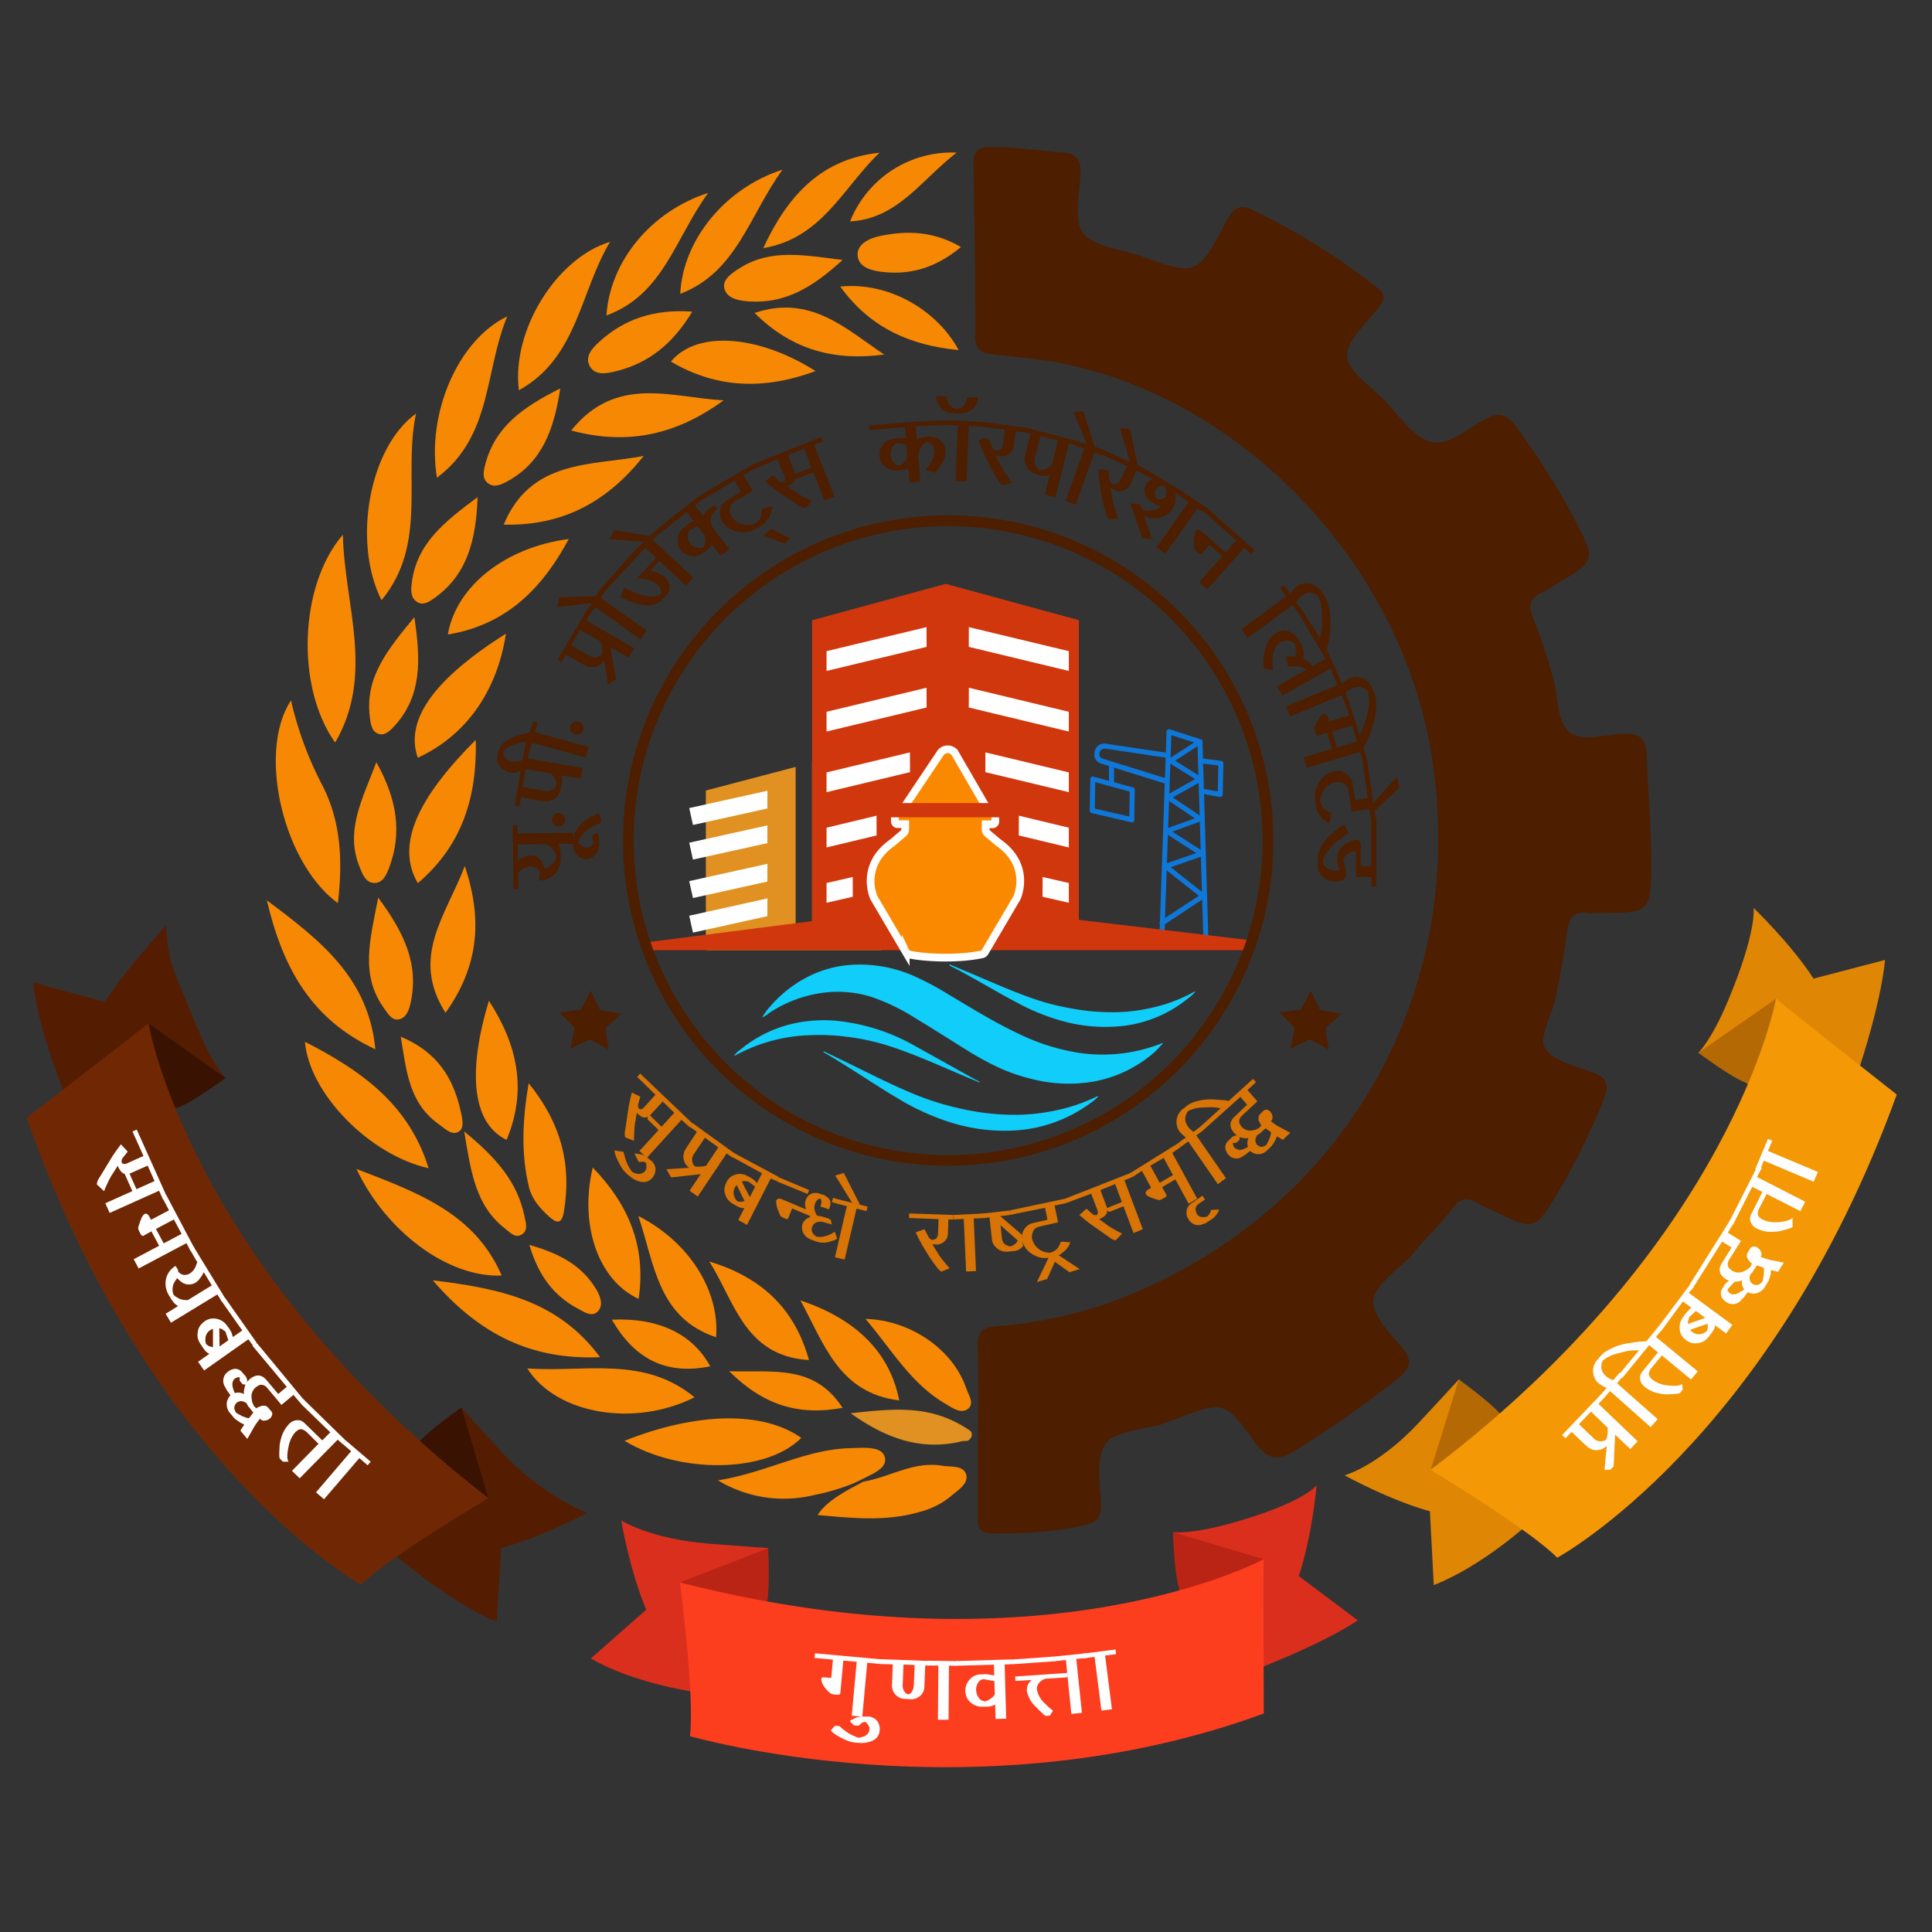 <svg xmlns="http://www.w3.org/2000/svg" viewBox="0 0 500 500"><rect x="0" y="0" width="500" height="500" fill="#333333" stroke="none"/><defs><style>.cls-1{fill:#0f77d8;}.cls-2{fill:#e09122;}.cls-3{fill:#d1370d;}.cls-4{fill:none;}.cls-5{fill:#fa8900;stroke:#fff;stroke-miterlimit:10;stroke-width:2px;}.cls-6{fill:#10cdf9;}.cls-7{fill:#fff;}.cls-8{fill:#4d1e00;}.cls-9{fill:#f78803;}.cls-10{fill:#d87305;}.cls-11{fill:#541d02;}.cls-12{fill:#3a1202;}.cls-13{fill:#702804;}.cls-14{fill:#db2f1d;}.cls-15{fill:#ba2415;}.cls-16{fill:#fc3e1f;}.cls-17{fill:#e08605;}.cls-18{fill:#b56904;}.cls-19{fill:#f49806;}</style></defs><title>up_projects_co</title><g id="Layer_1" data-name="Layer 1"><path class="cls-1" d="M312.08,243.83a.65.65,0,0,1-.65-.63l-1.52-50.77-6.76-2.18-1.78,51.22a.65.65,0,0,1-.65.63h0a.66.66,0,0,1-.63-.67l1.81-52.08a.63.63,0,0,1,.28-.51.64.64,0,0,1,.57-.09l8,2.59a.64.64,0,0,1,.45.59l1.53,51.23a.65.65,0,0,1-.63.67Z"/><path class="cls-1" d="M315.79,206.25h-.11l-4.8-.87a.65.65,0,0,1,.23-1.28l4.05.73.14-6.72-4.67-.58a.64.64,0,0,1-.57-.72.66.66,0,0,1,.73-.57l5.25.66a.64.64,0,0,1,.57.65l-.17,8.07a.64.64,0,0,1-.65.64Z"/><path class="cls-1" d="M302,202.89a.63.63,0,0,1-.19,0L285,197.62a2.42,2.42,0,0,1-1.73-2.85,2.56,2.56,0,0,1,1-1.85,2.85,2.85,0,0,1,2.14-.42L302,194.81a.64.64,0,0,1,.54.74.65.65,0,0,1-.74.54l-15.59-2.32a1.74,1.74,0,0,0-1.16.21,1.42,1.42,0,0,0-.51,1c-.05.23-.17,1,.9,1.38l16.77,5.22a.64.64,0,0,1,.43.81A.65.65,0,0,1,302,202.89Z"/><path class="cls-1" d="M300.76,239.49a.64.64,0,0,1-.54-.29.65.65,0,0,1,.18-.9l9.84-6.47-9-7.11a.67.67,0,0,1-.23-.62.65.65,0,0,1,.42-.51l8.17-2.81-8-5.14a.65.65,0,0,1,.13-1.15l7.47-2.71-7.29-4.93a.65.65,0,0,1-.28-.56.64.64,0,0,1,.33-.54l7.34-4.12-6.72-4.2a.64.64,0,0,1-.3-.55.66.66,0,0,1,.29-.55l7.59-4.92a.65.65,0,0,1,.71,1.09l-6.73,4.37,6.78,4.25a.64.64,0,0,1,.31.56.66.66,0,0,1-.34.55l-7.38,4.14,7.48,5a.66.66,0,0,1,.28.62.63.63,0,0,1-.42.53l-7.44,2.7,8,5.15a.64.64,0,0,1,.3.62.65.65,0,0,1-.44.54L303,224.43l8.76,6.94a.64.64,0,0,1,.25.54.66.66,0,0,1-.29.51l-10.59,7A.68.68,0,0,1,300.76,239.49Z"/><path class="cls-1" d="M287.66,203.13a.65.65,0,0,1-.65-.65V198a.65.65,0,0,1,1.3,0v4.49A.65.65,0,0,1,287.66,203.13Z"/><path class="cls-1" d="M292.89,212.79l-.15,0-10.21-2.36a.66.66,0,0,1-.51-.65l.15-8.19a.62.62,0,0,1,.25-.5A.68.68,0,0,1,283,201l10.21,2.78a.63.63,0,0,1,.47.63l-.13,7.78a.65.65,0,0,1-.65.64Zm-9.56-3.53,8.92,2.06.12-6.46-8.92-2.43Z"/><path class="cls-2" d="M228.69,202.78a.55.55,0,0,0-.4-.53l-18.12-4.93h0v45.16a.57.57,0,0,1-.57.55h-3.12a.56.56,0,0,1-.57-.55v-44l-.72.19-22.52,5.92v40.77a.57.57,0,0,0,.57.55h44.89"/><polygon class="cls-3" points="279.19 160.53 279.19 238.97 243.09 236.94 210.17 238.97 210.17 160.53 244.68 151.12 279.19 160.53"/><polygon class="cls-3" points="279.19 160.53 279.19 237.6 244.68 228.2 244.68 151.12 279.19 160.53"/><line class="cls-4" x1="210.16" y1="197.32" x2="205.9" y2="198.48"/><polygon class="cls-3" points="244.68 245.91 244.68 233.95 167.56 243.85 168.56 245.91 244.68 245.91"/><polygon class="cls-3" points="322.46 245.91 324.01 243.38 244.68 233.95 244.68 245.91 322.46 245.91"/><path class="cls-5" d="M258.41,218.07l-.1-.08-2.69-2.25a1.35,1.35,0,0,1-.53-1v-1.41h1.68a.73.73,0,0,0,.81-.62v-2.15a.73.73,0,0,0-.81-.62h-.93l-8.74-15.1a2.32,2.32,0,0,0-3.63-.08L233.33,209.9h-.93a.73.73,0,0,0-.81.62v2.15a.73.73,0,0,0,.81.62h1.87v1.41a1.35,1.35,0,0,1-.53,1L231.05,218l-.11.08c-8.11,5.72-5.17,13.33-4.8,14.19a1,1,0,0,0,.07.15l8.19,13.91a1.22,1.22,0,0,0,.7.63c2.39.68,11.76,1.57,19.14,0a1.18,1.18,0,0,0,.72-.64l8.19-13.91a1,1,0,0,0,.07-.15C263.59,231.4,266.53,223.79,258.41,218.07Z"/><path class="cls-6" d="M197.24,263.33a16.24,16.24,0,0,1,2.21-3,31.69,31.69,0,0,1,9-7.21,28.79,28.79,0,0,1,11.42-3.39,34.71,34.71,0,0,1,16,2.58,72.7,72.7,0,0,1,9.51,5c6,3.56,11.94,7.28,18.29,10.24a54.42,54.42,0,0,0,16.1,5,41.71,41.71,0,0,0,20.6-2.42c.19-.08.36-.25.6-.11-.74.76-1.41,1.59-2.2,2.28a32.53,32.53,0,0,1-16,7.65,38.24,38.24,0,0,1-15-.53,47.31,47.31,0,0,1-9.86-3.39,79.83,79.83,0,0,1-7.89-4.37c-4.38-2.73-8.73-5.52-13.15-8.17A52.5,52.5,0,0,0,225.52,258a29.33,29.33,0,0,0-11.44-1.2,33,33,0,0,0-14.92,5.3A9.29,9.29,0,0,1,197.24,263.33Z"/><path class="cls-6" d="M253.45,280.11c-1.15-.48-2.31-.94-3.46-1.43-6.46-2.73-12.84-5.66-19.51-7.86a60.22,60.22,0,0,0-11.29-2.5,55.93,55.93,0,0,0-9.85-.4A42.88,42.88,0,0,0,192.55,272c-.79.38-1.57.79-2.35,1.18a1.92,1.92,0,0,1-.2,0,7,7,0,0,1,1.63-1.55,32.79,32.79,0,0,1,18.07-7.42,35,35,0,0,1,6.31-.07,51.21,51.21,0,0,1,21,6.67c5.07,2.81,10.14,5.65,15.21,8.47.42.24.87.44,1.31.66Z"/><path class="cls-6" d="M245.8,249.59l5.28,2.23c5.32,2.26,10.6,4.62,16.06,6.54a63.61,63.61,0,0,0,10,2.6,57.72,57.72,0,0,0,11.72,1,46.28,46.28,0,0,0,10.39-1.43,40,40,0,0,0,9.44-3.66.94.94,0,0,1,.65-.2,11.56,11.56,0,0,1-2,1.81,32.44,32.44,0,0,1-16.47,7,41.23,41.23,0,0,1-15.48-1.12,55.5,55.5,0,0,1-11.92-4.74c-4.72-2.47-9.28-5.22-14-7.78-1.26-.69-2.54-1.35-3.81-2Z"/><path class="cls-6" d="M213.19,272.07l5.82,2.82c5.85,2.85,11.65,5.82,17.67,8.31a71.59,71.59,0,0,0,11.1,3.52,64.8,64.8,0,0,0,13.13,1.77,51.17,51.17,0,0,0,11.77-1,45,45,0,0,0,10.84-3.56,1.09,1.09,0,0,1,.75-.19,12.38,12.38,0,0,1-2.33,1.93A36.49,36.49,0,0,1,263,292.54a46.48,46.48,0,0,1-17.36-2.18,62.13,62.13,0,0,1-13.12-6c-5.17-3.05-10.14-6.42-15.25-9.57-1.38-.86-2.78-1.68-4.17-2.51Z"/><polygon class="cls-7" points="213.91 173.64 213.91 168.52 239.78 162.3 239.8 167.41 213.91 173.64"/><polygon class="cls-7" points="213.91 189.32 213.91 184.21 239.78 177.99 239.8 183.1 213.91 189.32"/><polygon class="cls-7" points="213.91 205.01 213.91 199.9 235.48 194.72 235.51 199.83 213.91 205.01"/><polygon class="cls-7" points="213.91 219.32 213.91 214.21 226.84 211.1 226.86 216.21 213.91 219.32"/><polygon class="cls-7" points="213.91 233.63 213.91 228.52 220.68 226.97 220.71 232.08 213.91 233.63"/><polygon class="cls-7" points="276.61 173.64 276.61 168.52 250.74 162.3 250.72 167.41 276.61 173.64"/><polygon class="cls-7" points="276.61 189.32 276.61 184.21 250.74 177.99 250.72 183.1 276.61 189.32"/><polygon class="cls-7" points="276.61 205.01 276.61 199.9 255.03 194.72 255.01 199.83 276.61 205.01"/><polygon class="cls-7" points="276.61 219.32 276.61 214.21 263.68 211.1 263.66 216.21 276.61 219.32"/><polygon class="cls-7" points="276.61 233.63 276.61 228.52 269.83 226.97 269.81 232.08 276.61 233.63"/><polygon class="cls-7" points="179.34 213.5 178.37 209.13 198.6 204.65 198.59 209.24 179.34 213.5"/><polygon class="cls-7" points="179.34 222.46 178.37 218.09 198.6 213.61 198.59 218.2 179.34 222.46"/><polygon class="cls-7" points="179.34 232.41 178.37 228.03 198.6 223.56 198.59 228.15 179.34 232.41"/><polygon class="cls-7" points="179.34 241.36 178.37 236.99 198.6 232.51 198.59 237.1 179.34 241.36"/><rect class="cls-3" x="228.52" y="207.83" width="31.89" height="3.69"/><path class="cls-8" d="M245.39,301.69a84.16,84.16,0,1,1,84.16-84.15A84.25,84.25,0,0,1,245.39,301.69Zm0-165.54a81.39,81.39,0,1,0,81.38,81.39A81.48,81.48,0,0,0,245.39,136.15Z"/><path class="cls-8" d="M155,216.82c-.08-.41-.15-.74-.22-1l-.13-.28,0-.13-1.3.77-.07,1.18.14.25.1.22,0,.09.05.13,0,.09,0,.13-.24.38-.29.28a2,2,0,0,1-1.39.4,3.22,3.22,0,0,1-1.45-.61l-.34-.41-.15-.5a5.9,5.9,0,0,1,.5-1.18,10.28,10.28,0,0,1,4.18-3.23,2.44,2.44,0,0,1,1.08-.33l.08-1.21-.64-1.4-.85.4-.81.38a10.47,10.47,0,0,0-1.77,1.1q-3,2.34-3.16,4.93l0,.86,0-2.6-14.39.16,0-2.18h-1.24l.18,16.54,1.24,0,0-4.27,1-.77a4.14,4.14,0,0,1,2.11-.78,2.61,2.61,0,0,1,2,.74l.37.57.19.63v0l-.09.28-.12.24,0,1.21a5.53,5.53,0,0,0,4.1-1.83,6,6,0,0,0,1.41-4v-1.22l-.13-1.3a6.8,6.8,0,0,0-.47-1.17l3.86,0v.1a3.84,3.84,0,0,0,.81,2.6,3.31,3.31,0,0,0,2.32,1.24,3.17,3.17,0,0,0,2.38-.93A3.53,3.53,0,0,0,155,219l.08-1.23Zm-13.15,7.64-.18.1-.24.09-.24.12-.3.1-.29-1-.31-.75a3.43,3.43,0,0,0-3.11-1.72l-.93.16-1.18.49-.45.25-.6.37-.05-4.12,7.54-.08.95.66.4.39a2.72,2.72,0,0,1,.4.51l.46.81a2.55,2.55,0,0,1,.25.91A3.91,3.91,0,0,1,141.86,224.46Z"/><path class="cls-8" d="M135.79,193.57l-2.6,14.89,1.23.21.4-2.33,5.52,1a5,5,0,0,0,1.67,0,10.21,10.21,0,0,0,1.49-.63,4.3,4.3,0,0,0,1.68-2.78l.24-1.19.05-1a4.6,4.6,0,0,0-.3-1.09l5.11.89.48-2.78-14.17-2.47.26-1.51.85-2.53h0L151.57,196l.74-2.68-13.87-3.83.68-2.45-1.2-.33-.74,2.78-2.13.54-1.54.49a8.57,8.57,0,0,0-1.83.81,4.92,4.92,0,0,0-2.6,2.81l-.28,1.14a3.39,3.39,0,0,0,1.59,3.93,3.57,3.57,0,0,0,1.35.66l.69.12.7,0,.66-.14,1.29-.5.22-1.65,0-1-.45.16-.84.18a9.19,9.19,0,0,1-1,.09,2.64,2.64,0,0,1-.71-.1,5.19,5.19,0,0,0-.52-.17,5.6,5.6,0,0,1-.53-.34,3.56,3.56,0,0,1-.56-.5l-.3-.49-.14-.51c.21-1.27,1.15-1.63,2-2,2.28-1.05,3.69-1,4.1-.88,0,0,.09,0,.1.06l-.15-.2Zm6.76,6.56.54.58.35.47a5.92,5.92,0,0,1,.48,1,2.76,2.76,0,0,1,.12.48,1.56,1.56,0,0,0,0,.27.48.48,0,0,1,0,.21l-.31.56-.48.44a2.55,2.55,0,0,1-2.28.53l-5.72-1,.8-4.63Z"/><polygon class="cls-8" points="197.54 138.59 203.13 140.73 204.46 139.28 199.54 136.84 197.54 138.59"/><path class="cls-8" d="M180.66,128.52l-11,8.8-1.46,1.38L159,137.23l-1.22,2.33,8.84.63-2.06,1.95-9,10.08-1.34,2.08-9.49.28h0l-.47,2.51,8.83-1-1.72,2.69-7.13,12,1.07.62,1.19-2,4.42,2.57c.37.17.64.3.82.4a3.74,3.74,0,0,0,2.67.12,3.65,3.65,0,0,0,2-1.69l.93,6.42,2.11-1.53-1.56-8.27,4.76,2.77,1.42-2.44-12.44-7.23.72-1,1.73-2.41,11.68,8.4,1.64-2.29-11.93-8.44,1-1.68,10.49-11.33,2.83,2.61-4.9,5.33a2.05,2.05,0,0,1,.69,0l1.38.2a5.8,5.8,0,0,1,3.24,1.44,3.19,3.19,0,0,1,.9,1.53v.54l-.16.43a5.1,5.1,0,0,1-3.62.4,13.62,13.62,0,0,1-3.58-1.13l-1.62-.75a1,1,0,0,1-.33-.22l-.18-.17-1,2.51.57.36,1.54.65a17,17,0,0,0,2.44.81q4.11,1.08,6.21-1.1l.85-.87a4,4,0,0,0,.85-1.27,3,3,0,0,0-.67-3.34,3.24,3.24,0,0,0-.4-.42l-.68-.46-1-.5-1.35-.51a1.18,1.18,0,0,0-.71-.12l2.36-2.56,6.87,6.36,1.91-2.06-10.55-9.78,1.6-1.37,7.24-5.74,1.84,2.33c-.41.18-1.09.52-1.14.56L177,136.51a3.46,3.46,0,0,0-.61.6,4.84,4.84,0,0,0-1,2.6,3.74,3.74,0,0,0,.83,2.67,4.16,4.16,0,0,0,3,1.53,3.42,3.42,0,0,0,2.48-.62c.27-.18.44-.31.52-.37l1-.73.6-.55a6.27,6.27,0,0,0,.45-.71l2.29,2.9,2.19-1.73-4-5.08a3.8,3.8,0,0,1-.75-2.15,2.88,2.88,0,0,1,.51-2.06l.5-.63h0l.75-.6-.79-.76a1.66,1.66,0,0,0-.48.19l-.43.23-.93.77-.32.29-.25.31-.22.41-.2.43,0,.1-.06.08-2.22-2.8,1.51-1.26h0l8.75-5.2,1.7,2.86-3.6,2.18a4,4,0,0,0-1.38,5.44,5.8,5.8,0,0,0,4,2.7,7.25,7.25,0,0,0,2.6.11,7,7,0,0,0,2.41-.93l1-.6a5,5,0,0,0,1.24-.94,16.53,16.53,0,0,0,1.26-1.91,5.19,5.19,0,0,0,.46-2.25l-2.53.66-.18,1.3a2.69,2.69,0,0,1-.36,1.11,3.2,3.2,0,0,1-.58.75l-.69.62a5,5,0,0,1-2.88.31,4.73,4.73,0,0,1-3.36-2.27,3,3,0,0,1-.33-1.86,2.6,2.6,0,0,1,1.27-1.9l4.63-2.76-2.4-4,2.68-1.6,6.14-2.53,1.53,3.86.2.41.18.61,0,.51-.12.27-.21.21-.77,0a3,3,0,0,1-.67-.45L200,122.94l-2,1.71.87.7.85.67,1.31,1,5.41,3.62a4.26,4.26,0,0,0,1.92.9l1.9-1.87-.83-.35-2-1-1.15-.69-2.65-1.86.61-.23.27-.14a.84.84,0,0,1,.32-.19,2.35,2.35,0,0,0,1-1.17h0l4.63-1.83,2.9,7.31,2.62-1-5.3-13.38,2.31-.91-.46-1.16-18,7.26Zm-25.2,37.54.22.83.11.59.08,1.06a2,2,0,0,1-.12.81l-.45.36-.56.24a2.49,2.49,0,0,1-2.32-.3L147.81,167l2.33-4Zm26.87-27.6a1.87,1.87,0,0,1,.25,1.39l-.06.55-.19.69a1,1,0,0,1-.34.55l-.76.21-.81-.09a2.91,2.91,0,0,1-1.93-1.22,3.42,3.42,0,0,1-.53-2.13l.17-.71.36-.63c.1,0,.16,0,.17-.07l.21-.08.2,0,1.36-.82h0ZM210,121l-4.2,1.67a1,1,0,0,0,0-.21l-1.87-4.7,4.17-1.66Z"/><path class="cls-8" d="M245.05,106.65a3.1,3.1,0,0,0,1,.29l.76,0,1.21.08a5.73,5.73,0,0,0,2-.25,4.16,4.16,0,0,0,3.07-3.84l-1.57-.07-1.21,0a3.3,3.3,0,0,1-1.13,2.32,3.06,3.06,0,0,1-1.64.65,3.6,3.6,0,0,1-.89-.31l-.77-.54a2.2,2.2,0,0,1-.65-1,3.56,3.56,0,0,1-.22-1.38l-1.6-.06-1.18,0a7.77,7.77,0,0,0,.49,1.84A4.62,4.62,0,0,0,245.05,106.65Z"/><path class="cls-8" d="M324.74,142.46l-12.38-11L306,127.2l0,0-9.74-5.87h0l-.17-.1,0,0-1.67-.77-2-9.57h0l-2.55,0,2.59,8.73-7.9-3.59-1.25-.41-2.95-9.21h0l-2.54.25,3.48,8.3-3.1-1-12.8-3.28-11.73-1.55h-.13l-8.14-.35h0l-.45,0v0l-7.51.31-12.54,1,.1,1.23,9.21-.76.25,3c-.3-.06-.66-.11-.77-.12a4.07,4.07,0,0,0-.56-.11l-1.68.17a2.69,2.69,0,0,0-.6.11,4.06,4.06,0,0,0-2.46,1.56,4,4,0,0,0-.77,2.78,4.7,4.7,0,0,0,.41,1.64,4.34,4.34,0,0,0,4.28,2.14l1.21-.07.81-.13a4.93,4.93,0,0,0,.77-.34l.3,3.68,2.78-.23-.54-6.46a4.56,4.56,0,0,1,.12-1.16,6,6,0,0,1,.62-1.27,2.92,2.92,0,0,1,1.59-1.38l.62.19a3.22,3.22,0,0,1,.82.7,4.83,4.83,0,0,1,.42,1.45,5.56,5.56,0,0,1-1.09,3.25,6.27,6.27,0,0,1-1.12,1.49l-.18.11,2.59.79.82-1.08.6-.87a5.77,5.77,0,0,0,1.26-3.81,3.78,3.78,0,0,0-.46-1.51,3.93,3.93,0,0,0-2.34-1.87,3.71,3.71,0,0,0-1.66-.2l-1.2.13-.6.11-.59.23-.58.33-.3-3.5,7.92-.32,3,.13-.61,14.37,2.81.12.61-14.37,2.94.12,6.42.83-.51,3.78c-.13.94-.53,1.47-1.2,1.61l-.57.1a1.68,1.68,0,0,1-1-.87l-.94-2.27-1.2-.16-1.36.73.46,1.16.48,1.17.67,1.56.74,1.5a43.89,43.89,0,0,0,2.38,4.27,6.88,6.88,0,0,0,1.46,1.85l2.45-.7-.57-.75L260,122.26l-.7-1.17-1.63-3.21,1,.16a3.19,3.19,0,0,0,2.39-.52,2.77,2.77,0,0,0,1.26-2l.53-3.93,2.41.33,1.42.31-1.36,5.43a4.81,4.81,0,0,0-.11,1.67,9.08,9.08,0,0,0,.52,1.53,4.25,4.25,0,0,0,2.65,1.88l1.17.33,1,.12a4.32,4.32,0,0,0,1.11-.22l-1.26,5,2.74.68,3.5-13.95,1.16.41,2.79,1-4.83,13.55,2.65.94,4.84-13.55,2.76,1h0l5.67,2.58L290,124.1c-.39.87-.93,1.27-1.61,1.2l-.57-.06a1.74,1.74,0,0,1-.72-1.13l-.25-2.44-2.61-.19.1,1.24.13,1.26.2,1.69.27,1.65A42.54,42.54,0,0,0,286,132.1a6.73,6.73,0,0,0,.87,2.19l2.55,0-.34-.88-.71-2.23-.34-1.31-.64-3.55.9.43a3.24,3.24,0,0,0,2.44.2,2.81,2.81,0,0,0,1.78-1.57l1.64-3.61,1.44.65,2.75,1.67a2.66,2.66,0,0,0-2.08,2.39,3.29,3.29,0,0,0,1.76,3.37l1,.65.67.29.85.11a.25.25,0,0,0-.14.13l-.08.13-.12.07-.08.09-.84.46-1,.28-1.13.07a2.34,2.34,0,0,1-1.06-.17,1,1,0,0,1-.32-.12l-.3-.15-.43-1.17-2.5-.25,3.12,9,2.49.25L296,133.39a5.32,5.32,0,0,0,4.82.36,5.84,5.84,0,0,0,2.81-2.35l.39-.9.24-.95,0-1a3.67,3.67,0,0,0-.13-1l1.1.66,0,0,2.42,1.73-8.37,11.7,2.29,1.64,8.37-11.7,2,1.18h0l8,7.11L317.2,143l-6.26-5.5-.29-.22-.27-.11a1,1,0,0,0-.94.34,3.14,3.14,0,0,0-.27.85A8.65,8.65,0,0,0,309,140l.06,1.63a1.53,1.53,0,0,0,.26.71l.88.83.29.17h.33a.63.63,0,0,0,.18-.11l.3-.3L313,141l3.34,2.95-6,6.74,2.11,1.86,9.54-10.77,1.86,1.65Zm-90.52-23.1-.36.42-.56.47a1.79,1.79,0,0,1-.59.27,2.61,2.61,0,0,1-.75-.22l-.61-.46a3.22,3.22,0,0,1-.84-2,3.67,3.67,0,0,1,.4-2,2.21,2.21,0,0,1,1.41-1.21l.18.05.19,0,.16.08,1.69.3.24,2.88A1.82,1.82,0,0,1,234.22,119.36Zm38,1-.62.5-.49.31a5.64,5.64,0,0,1-1,.41,2.31,2.31,0,0,1-.49.08,1,1,0,0,0-.27,0,.56.56,0,0,1-.22,0l-.53-.35-.41-.51a2.55,2.55,0,0,1-.35-2.31l1.41-5.64,4.56,1.14ZM301.86,128l-.09.69-.54.25-.37.16-.77.11-.71-.11-.33-.4-.15-.52a1.87,1.87,0,0,1,.27-1.52l.46-.54a2.16,2.16,0,0,1,.65-.32.69.69,0,0,1,.47-.08l.45.06A2.35,2.35,0,0,1,301.86,128Z"/><path class="cls-8" d="M356.09,212l-.32-2.12,6.44-6.1-.74-2.73-6,6.74,0,.24-1.73-11.61h0l-4.53-14.63-1-2.43.18-.2.46-.39.59-.41.54-.26a4.84,4.84,0,0,1,1.4-.34,3,3,0,0,1,2.08.74,2.05,2.05,0,0,1,.64.69,9.36,9.36,0,0,1,.06,3.87l-.42,2.14c0,.15-.08.36-.16.64a6.43,6.43,0,0,0-.16.64c-.16.46-.28.77-.34.93l-.4.95-1,2.43.66,1.71.56,1,1.16-2.33.51-1.16.84-2.71a15.37,15.37,0,0,0,.71-5.57,7,7,0,0,0-.47-2.43l-.49-1.11q-1.37-3-4.24-3a3.8,3.8,0,0,0-1.71.38l-.44.21-.68.48-.63.46-.21.22-1.05-2.55-2.57-5.75-.25-.43.51-2.26.22-1.25.17-2.83a15.38,15.38,0,0,0-.63-5.58,6.8,6.8,0,0,0-1-2.24l-.74-1a4.43,4.43,0,0,0-4.83-1.94,3.79,3.79,0,0,0-1.58.78l-.37.31-.55.63-.51.59-.14.26-1.63-2.23-1,.74,1.57,2.15-11.61,8.5,1.67,2.27,11.6-8.5,1.53,2.08,7,11.82-3.44,1.93-.24-.31-.18-.25-.55-.55-.56-.49-.36-.22-.44-.23.05-.34,0-.44a4.19,4.19,0,0,0-.1-1.54,5.34,5.34,0,0,0-.51-1.45l-.62-1a4.87,4.87,0,0,0-2.52-2.2,3.72,3.72,0,0,0-3.3.37,6,6,0,0,0-2.66,3.61c-.72,2.31-.87,4.76-.34,5.69l2.12.26-.12-1.7.06-1.25q.14-3.15,2.15-4.21a6,6,0,0,1,1.52-.38,3.11,3.11,0,0,1,.77.07,2.07,2.07,0,0,1,1.36.8l.14.69.09.78a5.51,5.51,0,0,1,0,.88c-.06.47-.14.74-.25.8l-.48.06h-1.54l-.34.12.57,2.56.73-.13,1,0,.86,0,.78.15.79.29.71.4-7.68,4.32,1.36,2.43,12.54-7.06.68,1.88,1,2.47-13.3,5.5,1.08,2.6,13.29-5.5,1,2.38,1,2.88L344,186.68l-.4-1.24-.18-.27-.1-.12a1.37,1.37,0,0,0-.35-.25l-.41,0a2.91,2.91,0,0,0-1.11,1.13c-.38.57-.66,1-.85,1.39s-.29.54-.31.56a1.53,1.53,0,0,0-.07.82l.32,1.17.17.35.24.18a.77.77,0,0,0,.2,0l.31-.12,2-.61,1.24,4.15-7.31,2.19.8,2.67L352,194.59l.55,1.84h0L354,206.56l-3.3.49-.65-4.16a4,4,0,0,0-4.51-3.34,5.78,5.78,0,0,0-4,2.71,6.35,6.35,0,0,0-1.14,5l.15,1.2a5.25,5.25,0,0,0,.41,1.5,16.91,16.91,0,0,0,1.29,1.89,5.24,5.24,0,0,0,1.9,1.28l.35-2.59-1.13-.66a2.72,2.72,0,0,1-.9-.76,3.49,3.49,0,0,1-.47-.81l-.32-.88a5,5,0,0,1,.82-2.78,4.71,4.71,0,0,1,3.37-2.25,3.08,3.08,0,0,1,1.85.4,1.86,1.86,0,0,1,1.13,1.33,1.72,1.72,0,0,1,.14.56l.8,5.34,4.64-.69.46,3.07,0,11.75h-2.73l0-5.24-.06-.67-.21-.52a.55.55,0,0,0-.39-.33l-.58-.09a6.1,6.1,0,0,0-3.12,1.48,3.85,3.85,0,0,0-1.76,2.87l0,1.21,0,.43.21.63.25.64.15.52a.72.72,0,0,1-.34.21l-.51.09a5,5,0,0,1-2.27-.61,2.33,2.33,0,0,1-1.21-1.91c.18-.57.35-1.06.52-1.49a9,9,0,0,1,1.12-1.57l1.43-1.48a21.89,21.89,0,0,1,1.79-1.44c.34-.23.56-.39.66-.47a3.92,3.92,0,0,1,1-.61l.22,0-1.15-2.39-.61.3-1.27.93a17.71,17.71,0,0,0-3.28,3.21,7.38,7.38,0,0,0-1.73,4.42l0,1.21a4.39,4.39,0,0,0,1.29,3.4,4.82,4.82,0,0,0,3.54,1.27l.85-.09.76-.24c.59-.4.87-.8.85-1.21l0-1.21-.06-.51-.18-.76a1.53,1.53,0,0,1-.15-.52l-.36-1.24,0-.09.06-.06.12-.18.37-.46.54-.45.64-.45.48-.24a.49.49,0,0,1,.37-.15l.33,0,.21,0,.25.18,0,6.45h4v2.54h1.24l0-17.41ZM337,157.94l-1.58-2.11.12-.24.36-.49.47-.53.47-.39a4.87,4.87,0,0,1,1.27-.67,3.09,3.09,0,0,1,2.2.24,2,2,0,0,1,.79.51,9.58,9.58,0,0,1,1,3.75l.1,2.18c0,.14,0,.36,0,.66s0,.51,0,.66c-.05.48-.09.81-.11,1l-.16,1-.33,1.63,0-.08Zm9,35.53-1.25-4.15,5.17-1.55,1.24,4.15Z"/><polygon class="cls-8" points="152.89 256.36 155.26 261.42 160.76 262.33 156.69 266.14 157.51 271.66 152.63 268.96 147.64 271.46 148.69 265.98 144.78 262 150.32 261.31 152.89 256.36"/><polygon class="cls-8" points="339.24 256.36 341.61 261.42 347.11 262.33 343.03 266.14 343.86 271.66 338.98 268.96 333.98 271.46 335.04 265.98 331.13 262 336.67 261.31 339.24 256.36"/><circle class="cls-8" cx="144.56" cy="212.12" r="1.73"/><circle class="cls-8" cx="149.28" cy="188.45" r="1.73"/><path class="cls-9" d="M87.45,233.73c1.21-10.62.91-20.66-3.87-30.2a91,91,0,0,1-8.27-22.26C66.58,194.44,73.16,223.3,87.45,233.73Z"/><path class="cls-9" d="M86.74,192.17c10.31-17.71,2.36-35.65,2-53.79C77.41,151.48,76.51,177.84,86.74,192.17Z"/><path class="cls-9" d="M207.37,372.12c-9.86-7-27-6.69-45.75.76C176.09,381.59,198.39,381.22,207.37,372.12Z"/><path class="cls-9" d="M98.74,155.34c12.12-14.68,5.48-32.18,8.93-48.31C95.54,115.75,91.13,140.22,98.74,155.34Z"/><path class="cls-9" d="M97.15,271.56C95.34,253,82.93,243.38,69.06,233,73.18,250.51,80.55,263.85,97.15,271.56Z"/><path class="cls-9" d="M92.26,302.53c7.48,15.92,23.46,28.17,37.58,27.58C122.84,313.92,108,308.6,92.26,302.53Z"/><path class="cls-9" d="M110.92,302.33c-5.17-16.77-17.76-25.41-32-32.72C80,282.9,95.57,298.92,110.92,302.33Z"/><path class="cls-9" d="M179.74,361.62c-13.18-10.89-28.47-6.37-43.28-7.48C143.93,366,164.18,369.46,179.74,361.62Z"/><path class="cls-9" d="M112,331.35c12.09,14,25.45,20.63,43.3,19.89C144.54,336.71,129.66,333.47,112,331.35Z"/><path class="cls-9" d="M134.29,101c15.18-8.37,15.77-25.4,23.6-38.42C143.84,66.85,132.34,85.71,134.29,101Z"/><path class="cls-9" d="M113.08,123.63c14.36-10.7,12.3-27.71,18.2-41.74C118.65,87.86,110.32,106.9,113.08,123.63Z"/><path class="cls-9" d="M223.38,383.46c-1.54,1-9.17,4.29-11.76,8.62,9.16.85,17.78,1.7,26.33-.78a21,21,0,0,0,8.18-4.11c1.78-1.56,4.6-3.2,3.9-5.61s-3.95-1.88-6.26-2.26c-7.36-1.21-13.55,3-20.39,4.14Z"/><path class="cls-9" d="M220.62,384c.61-.24,1.32-.64,1.93-.88,2.64-1.48,7.46-3,6.38-6.2-.93-2.77-5.74-2.2-8.85-2.13-11.53.24-21.53,6.26-34.27,8.33a33,33,0,0,0,24.95,3.78A55.82,55.82,0,0,0,220.62,384Z"/><path class="cls-9" d="M166.59,118c-13.55,2.55-29.21.85-36.23,17.76C145.94,136.2,157.44,129.53,166.59,118Z"/><path class="cls-9" d="M147.82,111.41c15.33,4.13,27.89.62,39.46-7.8C173.89,102.92,159.51,96.86,147.82,111.41Z"/><path class="cls-9" d="M115.9,164.21c15.14-2.49,24.42-11.91,31.3-24.71C130.89,141.6,118.06,151.62,115.9,164.21Z"/><path class="cls-9" d="M108.13,228.57c11.43-9.72,15.37-22.23,15-37.1C108.2,206.42,102.3,218.54,108.13,228.57Z"/><path class="cls-9" d="M108.12,196.1c12.42-5.7,20.52-17.11,22.82-32.12C112.84,175.43,104.62,186.05,108.12,196.1Z"/><path class="cls-9" d="M173.63,93.58c12.11,7.12,24.41,7.25,37.44,2.46C197.16,87.14,180.65,85.06,173.63,93.58Z"/><path class="cls-9" d="M202.51,43.91c-15,4.82-25.82,18.34-26.46,32.13C190.62,70.52,193.88,55.79,202.51,43.91Z"/><path class="cls-9" d="M165.28,336.15c2-13.72-2.68-24.48-11.88-34C149.88,317,154.82,331.37,165.28,336.15Z"/><path class="cls-9" d="M165.21,314.71c4.22,12.62,5.06,26.31,20.11,31.38C186.3,334.05,178.33,321.35,165.21,314.71Z"/><path class="cls-9" d="M126.53,259c-5.43,17.91-4.58,31.57,4.57,36C136.45,282.18,134,270.52,126.53,259Z"/><path class="cls-9" d="M183.57,326.47c6.53,10.24,9.08,24.51,25.79,25.51C205.47,337.92,196.32,330.36,183.57,326.47Z"/><path class="cls-9" d="M183.27,49.93c-14.91,4.79-25.43,17.83-26.32,31.7C171.67,76.3,174.79,61.53,183.27,49.93Z"/><path class="cls-9" d="M115.3,262.12c8.52-12,9.68-23.85,5-38C115.38,237,106.13,247.68,115.3,262.12Z"/><path class="cls-9" d="M136.81,280.33c-1.63,9.67-2,18.33.11,27,.75,3,2.84,5.42,5.16,7.5,1.91,1.72,3.28,2.15,3.84-1.18C148,301.47,145.23,290.69,136.81,280.33Z"/><path class="cls-9" d="M207.15,336.55c6,10.9,9.85,24,25.57,25.87C230.32,350.21,221.86,341.47,207.15,336.55Z"/><path class="cls-9" d="M224,341.33c6.9,8.14,11.87,16.95,20.9,22.11,1.7,1,3.79,2.44,5.47,1.27,2-1.39.26-3.69-.29-5.35C246.74,349.41,235.86,341.67,224,341.33Z"/><path class="cls-9" d="M218.06,67.27c-10.14-1.25-18.52-2.91-26.43,2-2.06,1.28-4.76,3-4.17,5.37.66,2.67,3.82,3.21,6.54,3.38C203.15,78.57,210.25,74.46,218.06,67.27Z"/><path class="cls-9" d="M227.62,39.52c-15,1.57-23.75,11-30.09,24.69C212.74,61.71,218.3,48.38,227.62,39.52Z"/><path class="cls-9" d="M145,100.52c-9.6,4.81-16.86,9.86-19.42,19.69-.47,1.79-.87,3.65.72,4.86s3.41.36,5-.49C140.26,119.64,143.34,111.34,145,100.52Z"/><path class="cls-9" d="M123.61,128.65c-8.59,6.4-15.82,12-17.06,22.35-.21,1.71-.31,3.71,1.37,4.78s3.38-.17,4.73-1.16C121,148.51,123.18,139.77,123.61,128.65Z"/><path class="cls-9" d="M179.15,80.65c-9.77-.7-17.57,1.85-24.15,7.89-1.71,1.57-3.74,3.74-2.36,6.24s4.41,1.86,6.59,1.34C167.7,94.09,174.08,89.09,179.15,80.65Z"/><path class="cls-9" d="M97.41,197.26c-3.71,9.76-8.16,17.79-4.32,27.19.74,1.8,1.51,4,3.77,4.06s3.22-2.26,3.87-4C104.09,215.48,102.76,206.91,97.41,197.26Z"/><path class="cls-9" d="M228.84,91.76c-9.89-6.59-19-15.64-33.55-10.77C205.22,90.89,216.37,93.4,228.84,91.76Z"/><path class="cls-9" d="M97.88,232.32c-2.15,11-4.69,20,1.53,28.66,1,1.33,2,3.31,4,2.8,1.78-.47,2.45-2.43,2.83-4.12C108.46,249.73,104.78,241.6,97.88,232.32Z"/><path class="cls-9" d="M107.23,159.72c-7,8.5-12.76,15.55-11.53,25.73.21,1.75.43,3.79,2.19,4.45s3.29-1,4.41-2.25C109.09,180,108.94,171,107.23,159.72Z"/><path class="cls-9" d="M217.46,74.17c7.92,10.93,18.4,15.24,30.64,16.43C242.3,79.92,229.66,72.89,217.46,74.17Z"/><path class="cls-9" d="M103.72,268.29c1.47,9.14,2.23,17.31,9.89,22.7,1.58,1.11,3.35,3.07,5.22,1.8,1.37-.93.82-3.31.45-5C117.42,279.32,113.48,272.4,103.72,268.29Z"/><path class="cls-9" d="M248.7,63.93c-7-4.1-13.93-4.31-20.85-2.88-2.61.54-6.22,2-5.89,5.2.3,3,3.75,3.85,6.65,4.15C235.89,71.16,242.34,69.21,248.7,63.93Z"/><path class="cls-9" d="M158.36,341.53c6,10.51,14.41,14.34,25.45,12.07C179.23,345.21,170.5,341,158.36,341.53Z"/><path class="cls-9" d="M120.14,292.83c1.75,10.55,2.93,19.23,10.62,25.16,1.17.9,2.44,2.4,4.05,1.62,2-1,1.28-3.13.95-4.71C134,306.08,128.55,299.67,120.14,292.83Z"/><path class="cls-9" d="M247.59,39.5A28.34,28.34,0,0,0,220,57.3C232.3,56.63,238.31,46.65,247.59,39.5Z"/><path class="cls-9" d="M218.06,364.35c-7.33-11.25-17.74-9.16-29.35-9.47C197.65,363.69,206.61,366.44,218.06,364.35Z"/><path class="cls-9" d="M137,322.18c2.31,7.9,6.26,13.14,12.55,16.49,1.64.88,3.74,2.4,5.29.58,1.34-1.56.5-3.85-.52-5.55C150.64,327.53,144.84,324.41,137,322.18Z"/><path class="cls-2" d="M250,372.94c-1.19-.07-.89.08-2.5.38-9.52,1.81-18.07-.94-27.35-7.57,11.53-1.26,20.92-2.24,30.66,4.35a1.27,1.27,0,0,1,.62,1.6A1.62,1.62,0,0,1,250,372.94Z"/><path class="cls-8" d="M405.51,241.37c.45-3.72,1.65-5.79,5.73-5.09a16.6,16.6,0,0,0,2.64,0c13.23,0,13.46,0,13.45-13.57,0-9.23-.86-18.46-1.2-27.7-.14-3.95-1.91-5.19-5.81-5.13-5,.09-11.25,2.54-14.56-.8-2.92-2.94-2.5-9.08-3.84-13.72a154.3,154.3,0,0,0-5.21-15.65c-1.3-3.16-.76-4.92,2.21-6.3,1.39-.65,2.65-1.57,4-2.35,10.15-6,10.17-6,4.56-16.67a176.61,176.61,0,0,0-15.15-24c-2.18-2.89-3.94-3.93-7.57-2.12-4.85,2.42-9.94,7.48-14.79,6-4.33-1.31-8.1-7-11.77-10.76s-9.23-7.33-9.56-11.25,5.12-8.69,8.27-12.89c1.48-2,1.68-3.17-.41-4.82A172.23,172.23,0,0,0,324.1,54.3c-3.1-1.49-4.68-.45-6.31,2.27-2.7,4.49-5,10.86-9,12.47-3.57,1.42-9.72-1.61-14.53-3.09-5-1.52-11.57-2.4-14-5.71s-.88-10.14-.65-15.4c.15-3.65-1.16-5.15-4.78-5.4-6.14-.42-12.22-1.44-18.43-1.39-3.52,0-4.53,1.24-4.47,4.63.29,14.75.47,29.51.45,44.27,0,3.56,1.68,4.45,4.71,4.79,6.34.71,12.75,1.22,19,2.55,47.2,10.11,87,53.06,94.5,101.79,9.64,62.43-24.25,119.55-83.71,141.14a115.73,115.73,0,0,1-29,6c-4.42.41-4.91,2-4.81,5.6.19,7.2.05,14.41.05,22.67h0l-.08,3.46,0,2.9,0,14.56c-.09,2.85.43,4.46,3.88,4.45,7.95,0,15.84-.27,23.63-2.14,2.94-.71,4.46-1.61,4.37-5.09-.15-5.45-1.46-12.26,1.22-16,2.44-3.41,9.52-3.49,14.55-5.07,1.26-.39,2.48-.9,3.72-1.37,12.2-4.63,12.45-4.82,20.33,6,3.28,4.49,5.76,5.16,10.52,2.16a268.73,268.73,0,0,0,26.47-18.58c3-2.46,4.12-4.43,1.2-7.93-3.07-3.68-7.46-7.92-7.53-12-.08-4.23,7.75-9.16,10.74-12.94,3.55-4.48,6.05-6.18,9.42-10.79,2.14-2.92,4.1-3.58,7.09-1.59a29.1,29.1,0,0,0,3.56,1.7c11,5.4,11,5.41,17.13-4.84A180.44,180.44,0,0,0,415,284.66c1.43-3.45,1.29-5.57-2.65-7.07-4.48-1.7-10.56-3-12.53-6.38-1.64-2.83,1.82-8.5,2.75-13C403.69,252.66,404.82,247,405.51,241.37Z"/><path class="cls-10" d="M176.36,289.81l-9,9.89-1.87-1.83,4.94-5.42-2.84-2.77.08-1.54,3.54,3.46,3.3-3.62-3-2.91-3.17,3.47a.83.83,0,0,1-.24.17l-.53.34a1.69,1.69,0,0,1-1.83-.25.76.76,0,0,0-.28-.19l-.22-.18-1-1a.88.88,0,0,1-.21-.36l.82.76-.56,3.2-.12,1.26-.08,2.09,0,.85h0l-2.28-.88a4.23,4.23,0,0,1,0-2l.91-6.09.32-1.5.22-1,.25-1,2.2,1.05h0l-.48,1.74a2.77,2.77,0,0,0-.12.75l.26.69.25.09h.28l.42-.17.44-.4.27-.33,2.6-2.86-4.73-4.62.78-.85,13.57,12.93-.7,1Z"/><path class="cls-10" d="M164.57,305.44a6.65,6.65,0,0,1-1.39-.86l-.89-.73a8.75,8.75,0,0,1-1.95-2.61c-.23-.43-.42-.81-.56-1.12a8,8,0,0,1-.77-2.39l2.35.36h0l.33,1.26.28.93c.05.14.18.44.37.89a11,11,0,0,0,1.23,2.08,2.15,2.15,0,0,0,.79.36,2.38,2.38,0,0,0,1.87,0A1.84,1.84,0,0,0,167,303a1.94,1.94,0,0,0,.28-.68l0-.72,0-.4-.18-.37-.43-.13a1.12,1.12,0,0,0-.49-.05l-.86.1h0l-1.12-2.21.44,0,.82.13a4.52,4.52,0,0,1,2.16,1l.86.67a2.45,2.45,0,0,1,.79.95,2.72,2.72,0,0,1,.24,2.25,3.13,3.13,0,0,1-.58,1.17Q167.33,306.68,164.57,305.44Z"/><path class="cls-10" d="M188.06,298.49l-7.49,11.18-2.11-1.52,2.87-4.28-7.64.85h0l-1.25-2.12,5.92-.38a3.42,3.42,0,0,1-1.39-2.05,3.65,3.65,0,0,1,.3-2.5c.1-.16.24-.41.43-.74l2.66-4-1.77-1.27.65-1,11,7.93-.65,1Zm-2.16-1.55-3.47-2.5-2.78,4.14a2.45,2.45,0,0,0-.44,2.16l.18.54.3.46a1.73,1.73,0,0,0,.72.18h1l.54-.06.77-.15Z"/><path class="cls-10" d="M199.46,305l-6.13,12-2.27-1.24,1.57-3.09h-.28a2.64,2.64,0,0,1-.8-.14l-.74-.34-1-.56a5,5,0,0,1-1.29-1,3.55,3.55,0,0,1-.78-1.4,3.61,3.61,0,0,1-.26-1.6A5.1,5.1,0,0,1,188,306a3.61,3.61,0,0,1,2.28-2,3.8,3.8,0,0,1,3,.27l1,.51.53.38a1.83,1.83,0,0,1,.55.44l.1.12.52.48-.59,1,.06,0-.37-.39-1.31-.95-.2-.09-.23-.05h-.12l-.11,0a2,2,0,0,0-1.13.06l2.07,4.05,3.15-6.19-7.83-4.27.53-1,11.62,6.22-.42,1.09Zm-8.8,1.69-.26.32-.16.26a2.64,2.64,0,0,0-.24,2.24l.32.79.53.61.5.08a.84.84,0,0,0,.57,0l.33-.05.44-.12Z"/><path class="cls-10" d="M205,312.75l-.92,2.34-.08.12-.05.13a.26.26,0,0,1-.25.18l-.4-.11-1-.46a.94.94,0,0,1-.45-.53l-.56-1.38a7.13,7.13,0,0,1-.43-2.25.89.89,0,0,1,.71-.6l.26,0,.32.1,1,.4,6.69,2.82-.43,1.09Zm-3.93-7,.42-1.09,7.9,3.32L209,309Z"/><path class="cls-10" d="M216.12,320.91l-1.16.37a5.66,5.66,0,0,1-3.79,0l-1-.37a7.32,7.32,0,0,1-1.19-.57,3.39,3.39,0,0,1-1.4-2.24,3.26,3.26,0,0,1,.08-1.2,2.82,2.82,0,0,1,1.21-1.56l.34-.19.53-.21a7.08,7.08,0,0,1-1.17-1.95l-.23-1.16a3.85,3.85,0,0,1,.13-1.07,2.69,2.69,0,0,1,1.32-1.73,2.74,2.74,0,0,1,2.19-.15l1.06.32a2.12,2.12,0,0,1,.84.49,2,2,0,0,1,.93,2.46l-.26.82-2.24-.73.26-.85a1.43,1.43,0,0,0,0-.6,1.21,1.21,0,0,0-.3-.61l-.32.1-.32.17-.43.46-.27.6a2.91,2.91,0,0,0,0,2l.26.66.29.46.71.08.78.2,1.06.32a1.65,1.65,0,0,1,.46.21l.51.22.26,1.23-1.79-.5q-2.64-.75-3.32,1.26a1.69,1.69,0,0,0,.25,1.55l.4.49.53.36.7.08.77-.05.74-.15.84-.26.75-.36.92-.53h0l.61,1.79C216.59,320.68,216.64,320.54,216.12,320.91Zm-.85-9.81.34-1.12,1.48.49-.56,1Z"/><path class="cls-10" d="M221.66,312.8,218.59,326l-2.5-.62,3.07-13.23-2.63-.66.26-1.14,7.75,1.93-.27,1.15Z"/><path class="cls-10" d="M220.59,311.39l-4.44-7.18,2.24-.64h0l4.18,8.24Z"/><path class="cls-10" d="M245.45,315.61l-.13,3.75a2.66,2.66,0,0,1-1,2,2.85,2.85,0,0,1-2.13.71l-1.1-.07-.53,0a.75.75,0,0,1-.49-.16h1.11l1.88,3.05.74,1,1.38,1.68.58.66h0l-2.16.89a6.47,6.47,0,0,1-1.49-1.61,41.37,41.37,0,0,1-2.55-3.79l-.81-1.35L238,321l-.55-1.05L237,318.9l2.26-.78h0l1.07,2.05a1.53,1.53,0,0,0,1,.73l.5-.15c.59-.19.91-.73.94-1.63l.13-3.61-7.63-.29,0-1.18,11.42.39,0,1.17Z"/><path class="cls-10" d="M252,315.35l.59,13.6-2.57.12-.59-13.6-2.71.13,0-1.17,8-.38.05,1.18Z"/><path class="cls-10" d="M262.36,323.79l-1.1.1a5.88,5.88,0,0,1-1.56,0,3.93,3.93,0,0,1-2-1.13,3.31,3.31,0,0,1-1-2.05l-.61-5.67-1.41.21-.91-1.12,7.53-.86.13,1.16-2.56.3,5.61,4.83.31,2.87A3.25,3.25,0,0,1,262.36,323.79Zm-3.42-6.7.36,3.34a2.16,2.16,0,0,0,.93,1.7l.62.31.65.12.22-.05.24-.11.21-.09.24-.14.59-.5.4-.62Z"/><path class="cls-10" d="M272.93,312l.9,4.34L269,317.45a1.77,1.77,0,0,0-.5.17,1.72,1.72,0,0,0-1.15,1.15,2.94,2.94,0,0,0-.25,1.77,4.65,4.65,0,0,0,4.82,3.64l.78-.35a3.29,3.29,0,0,0,.72-.49,2.75,2.75,0,0,0,.64-.89l.53-1.12h0l2.38.18a4.92,4.92,0,0,1-1.05,1.87,16.05,16.05,0,0,1-1.65,1.34,4.67,4.67,0,0,1-1.34.47l-1.09.21a6.11,6.11,0,0,1-2.36.11,6.42,6.42,0,0,1-2.21-.88,5.45,5.45,0,0,1-2.71-3.65,3.73,3.73,0,0,1,.5-2.82,3.5,3.5,0,0,1,2.28-1.63l3.75-.87-.63-3.08-9.1,1.83,0-1.16,14.13-3,.24,1.15Z"/><path class="cls-10" d="M276.77,329.26,273,326.55,271,331l-2.65.8,3.09-6.46,2.41-.58,5.57,3.68Z"/><path class="cls-10" d="M291,305.44l4.76,12.68-2.4,1-2.61-6.94-3.63,1.47-1.31-.73,4.53-1.83-1.74-4.65-3.82,1.54,1.68,4.46a1,1,0,0,1,0,.29l.06.65c.06.57-.27,1.1-1,1.6a.72.72,0,0,0-.29.18l-.25.13-1.32.5a1,1,0,0,1-.4,0l1-.44,2.55,1.89,1.05.65,1.79,1,.75.35h0L288.74,321a3.8,3.8,0,0,1-1.75-.86l-4.92-3.46-1.18-.93-.77-.65-.79-.66,1.86-1.61h0L282.5,314a2.47,2.47,0,0,0,.61.43l.7.06.19-.2.11-.26,0-.48-.16-.58-.17-.39-1.38-3.66-6.72,2.53-.24-1.15,17.25-6.78.41,1.09Z"/><path class="cls-10" d="M303.37,298.37l6.46,11.85-2.21,1.29-3.43-6.28-3.45,2,1,1.74.17.26a.76.76,0,0,1,0,.18l-.11.26-.28.23-1,.54a1.3,1.3,0,0,1-.74.11l-.56-.17c-.36-.1-.83-.26-1.42-.49a2.68,2.68,0,0,1-1.22-.79l-.11-.37a1.29,1.29,0,0,1,.14-.38l.1-.12.2-.21,1-.64L295.52,303l-2.39,1.61-.65-1,12.4-7.73.66,1Zm-2.22,1.3-3.44,2,2.42,4.44,3.44-2Z"/><path class="cls-10" d="M315.34,313.52l-.24.4a5.26,5.26,0,0,1-1.63,1.7l-1,.65a1.79,1.79,0,0,1-.43.26,2.24,2.24,0,0,1-.75.28,2.78,2.78,0,0,1-2.66-.17,3.81,3.81,0,0,1-1-1,3.06,3.06,0,0,1-.53-2.29,4.07,4.07,0,0,1,.43-1.15,4.43,4.43,0,0,1,.84-.81l2.84-1.95.62,1-1.64,1.13a2.16,2.16,0,0,0-.47.45,1.6,1.6,0,0,0-.25,1.31,2.69,2.69,0,0,0,.25.76,1.64,1.64,0,0,0,1.46.89l.68,0,.64-.2.25-.28.22-.28.35-.65.08-.44h0l2.12-.11Z"/><path class="cls-10" d="M316.91,286.92l-.92-.09-.92-.16c-.16,0-.45-.06-.9-.11h-.6a4.21,4.21,0,0,0-.6,0l-2,.07a8.4,8.4,0,0,0-3.43.89,1.84,1.84,0,0,0-.47.74,2.92,2.92,0,0,0-.23,2.07,4.22,4.22,0,0,0,.6,1.21l.34.45.48.45.44.35.22.12,1.94-1.48.66,1-1.91,1.41,7.66,11.06-2.09,1.56-7.66-11.06-2,1.47-.66-1,2.05-1.52-.24-.14-.53-.48-.57-.53-.28-.36a3.61,3.61,0,0,1-.7-1.49,4.28,4.28,0,0,1,1.82-4.56l.88-.69a6.19,6.19,0,0,1,2.06-1,13.67,13.67,0,0,1,5.1-.54l2.58.19,1.14.22,1.14.17-.91.64Z"/><path class="cls-10" d="M322.85,282.11l2.55,2.9-4,3.76a2.07,2.07,0,0,0-.48.64,1.64,1.64,0,0,0-.09,1.44l.49.73a2.9,2.9,0,0,0,2.52,1l1.15-.22c.2-.09.54-.27,1-.56l.17-.23.2-.28.09-.12-.19-.17a1,1,0,0,1-.23-.48,1.79,1.79,0,0,1,.1-2.22l.8-.79a1.35,1.35,0,0,1,.45-.28,1,1,0,0,1,.49-.06l.46.18a1.32,1.32,0,0,1,.42.35,2.83,2.83,0,0,1,.38.57,6.21,6.21,0,0,1,.19.68,1.62,1.62,0,0,1-.06.74,5.71,5.71,0,0,1-.34.51l.42.31.28.2.69.48.62.37,3,1.59L332,295l-1.51-.91-.19.42-.18.48-.64,1.06a4,4,0,0,1-.77.92l-.81.77a3.19,3.19,0,0,1-3.06.86l-.58-.24-.76-.48-1.12.9-.84.52a2.62,2.62,0,0,1-3.66-.5,3.25,3.25,0,0,1-.78-1.79,2.29,2.29,0,0,1,.71-1.71l.8-.79a2.31,2.31,0,0,1,.65-.47,2.35,2.35,0,0,1,.81-.17l.58.07h.22l-.09,1.05-.82.77-.28,0h-.19l-.2,0-.2.07,0,.11v.16l.12.43.21.41a2.14,2.14,0,0,0,2.63.32l.5-.2.4-.22-.06-.33-.06-.37a2.67,2.67,0,0,1,0-.36l0-.31.08-.38.09-.32.11-.22-.75.05-.56-.09a3.81,3.81,0,0,1-1.85-.74,5.94,5.94,0,0,0-.5-.49q-2-2.29,0-4.24l3.3-3.14L321,283.88l-9.49,8.52-.92-.76,13.7-12.44.76.87ZM327.5,292l-.12.15-.11.1-.83.75-.43.4-.71.43-.15.3-.09.24a1.79,1.79,0,0,0,.26,1.88,1.74,1.74,0,0,0,1.31.55l.48-.14.5-.24a2.74,2.74,0,0,0,.46-.75l.44-.91.36-1.16.07-.6Z"/><path class="cls-11" d="M100.71,401.15s15.14,13.38,27.83,18.55l1.18-19.09c10.62-2.81,22.19-9.05,22.19-9.05a66.55,66.55,0,0,1-22.21-15.92c-7.54-8.24-10.29-11.37-10.29-11.37L104,377.06l-14.29,14.4Z"/><path class="cls-11" d="M17.43,284.86s-7.84-18.66-8.81-30.6l18.45,5C33.15,250.14,43,239.48,43,239.48c.65,10,1,9.23,7.92,26.15C55.13,276,58.37,279,58.37,279L41.29,289.52l-18.23,8.9Z"/><path class="cls-12" d="M119.41,364.27l7,23.46s-22.34-9.18-18-14.5C111,370.12,119.41,364.27,119.41,364.27Z"/><path class="cls-12" d="M58.37,279,38.42,264.81s1.5,24.11,7.94,21.69C50.12,285.09,58.37,279,58.37,279Z"/><path class="cls-13" d="M93.44,410.12S38.52,379.65,6.89,289.28c0,0,27.33-21,31.53-24.47,0,0,10.4,62.78,88,122.92C126.45,387.73,100.45,403,93.44,410.12Z"/><path class="cls-7" d="M41.17,308.16,28.38,313.9l-1.12-2.5,7-3.14-2.06-4.6,1-.63,2.12,4.73,4.68-2.1-1.78-4-4.5,2a.73.73,0,0,1-.29.07l-.67.11c-.58.09-1.15-.24-1.7-1a1,1,0,0,0-.19-.3l-.15-.25-.59-1.39a.89.89,0,0,1-.06-.42l.51,1.06-1.81,2.82-.62,1.15-.9,1.95-.31.82h0l-1.89-1.77a4.1,4.1,0,0,1,.79-1.91l3.29-5.42.9-1.3.62-.86.64-.87,1.76,1.89h0l-1.16,1.46a2.74,2.74,0,0,0-.41.67l0,.75.22.19.27.11h.49l.59-.2.39-.2,3.69-1.66-2.84-6.32,1.1-.5,7.85,17.5-1.1.49Z"/><path class="cls-7" d="M48.26,321.72l-12.38,6.56-1.27-2.4,6.57-3.48-2-3.73-1.82,1-.27.18-.19,0-.26-.13-.24-.31-.52-1.06a1.48,1.48,0,0,1-.09-.79s.07-.22.19-.59.29-.87.54-1.49a2.92,2.92,0,0,1,.86-1.29l.38-.1a1.22,1.22,0,0,1,.39.16l.12.1.21.22.62,1.11,4.64-2.46L42,309.91l1.07-.56,7.28,13.76-1.06.57ZM47,319.32l-2-3.72-4.64,2.45,2,3.73Z"/><path class="cls-7" d="M56.25,335l-12,7.31L42.87,340l3.22-2a6.72,6.72,0,0,1-1-.75l-.76-1-.59-1a5.79,5.79,0,0,1-.82-4.06,5.3,5.3,0,0,1,2.51-3.57l.64,1,0,.26.07.27v0l.48.43.59.3a2.56,2.56,0,0,0,2.05-.39,3.93,3.93,0,0,0,1.37-1.71l.42-1.12L49,323.1l1-.63,8.4,13.74-1,.63Zm-1.43-2.34-2.09-3.43-.32.61-.25.44-.74,1-.7.6a3.33,3.33,0,0,1-3.46.11l-.64-.47-.75-.72-.2.23-.14.22-.16.2-.1.17a3.83,3.83,0,0,0-.4,3.36,2.5,2.5,0,0,0,.66.63l.79.45a2.59,2.59,0,0,0,.59.23l.53.12,1.12.08Z"/><path class="cls-7" d="M64.28,346.6l-11.45,8.07-1.58-2.24,2.94-2.07-.15-.07-.12-.06a3.19,3.19,0,0,1-.69-.53l-.54-.66-.66-1a5.55,5.55,0,0,1-.78-1.51,3.77,3.77,0,0,1-.08-1.66,3.5,3.5,0,0,1,.5-1.59A5.07,5.07,0,0,1,52.9,342a3.81,3.81,0,0,1,3.08-.7A4.21,4.21,0,0,1,58.7,343l.7.94.32.61a2.07,2.07,0,0,1,.33.67l0,.16.33.86-.63.63H59.1l-.58-1.72-.12-.43-.16-.17-.18-.16-.12-.06-.09-.08a2.35,2.35,0,0,0-1.11-.49l.08,4.71,5.88-4.15-5.44-7.71,1-.7,8.21,11.65-.95.74Zm-9.16-2.71-.39.17-.28.16a2.64,2.64,0,0,0-1.27,1.94l-.06.88.21.82.44.31a.85.85,0,0,0,.55.26l.33.12.47.11Z"/><path class="cls-7" d="M75.94,361l-3.1,2.59-3.69-4.41a2.3,2.3,0,0,0-.64-.54,1.68,1.68,0,0,0-1.48-.15l-.78.49a3.16,3.16,0,0,0-1.17,2.64l.18,1.23a10.78,10.78,0,0,0,.53,1.14l.23.18.27.24.12.09.18-.19a1.19,1.19,0,0,1,.51-.23q1.5-.68,2.28.21l.78.89a1.29,1.29,0,0,1,.27.48,1.18,1.18,0,0,1,0,.53l-.21.48a1.5,1.5,0,0,1-.38.43,2.65,2.65,0,0,1-.6.38,6.41,6.41,0,0,1-.7.17,1.52,1.52,0,0,1-.77-.09l-.51-.38-.33.43-.22.3-.52.7-.42.66-1.76,3.13-1.8-2.16,1-1.56-.42-.23-.48-.21-1.07-.72a4.43,4.43,0,0,1-.91-.86l-.75-.9a3.43,3.43,0,0,1-.76-3.29l.27-.61.53-.79-.88-1.23-.5-.92A2.87,2.87,0,0,1,59,355a3.27,3.27,0,0,1,1.87-.75,2.31,2.31,0,0,1,1.73.82l.78.89a2.69,2.69,0,0,1,.46.71,2.66,2.66,0,0,1,.13.87l-.1.62v.23l-1.07-.14-.76-.9v-.51l0-.21-.06-.21-.11,0-.16,0-.45.11-.44.21c-.72.61-.87,1.53-.44,2.79l.18.54.22.44.34-.06.38-.05h.37l.31.05.39.1.33.11.22.13V360l.11-.6a4.05,4.05,0,0,1,.85-1.93,6.25,6.25,0,0,0,.52-.52c1.63-1.36,3.09-1.29,4.36.2L72,360.76l2.22-1.85-8.91-10.66,1.17-.66,12.41,15-.93.77Zm-10.36,4.54-.15-.14-.1-.11-.73-.93-.4-.47-.41-.77-.3-.18-.24-.1a1.78,1.78,0,0,0-2,.2,1.89,1.89,0,0,0-.62,1.37l.12.51.23.55a2.57,2.57,0,0,0,.74.52l.92.5,1.18.44.62.1Z"/><path class="cls-7" d="M87.4,372.58l-9.84,10-2-1.93,6.87-7-3.08-3.05a2.51,2.51,0,0,0-.78-.51,1.3,1.3,0,0,0-1.42,0l-.6.44A7,7,0,0,0,75,373.17a7.85,7.85,0,0,0-.3,1.11c-.46,2.14-.45,3.46,0,4l-1.48,0-.84-.83c0-.11-.06-.25-.1-.44l0-1.14.09-1.82c0-.15.06-.44.14-.85,0-.14.09-.42.2-.84a8.47,8.47,0,0,1,2-3.71,3,3,0,0,1,3.12-1,2.59,2.59,0,0,1,.55.3l.41.32,4.62,4.51,2.07-2.1-7.5-7.26.48-1.36,11,10.74-.78.92Z"/><path class="cls-7" d="M93,377.35,83.86,388l-2.08-1.78,9.1-10.65-2.19-1.88.78-.92,6.46,5.52-.79.92Z"/><path class="cls-14" d="M181.16,438.07s-16.38-2-28.25-8.86l14.34-12.64c-4.3-10.11-6.48-23.07-6.48-23.07s7.53,4.8,22.73,6c11.14.89,15.3,1.14,15.3,1.14l-.63,20-2.59,20.13Z"/><path class="cls-14" d="M324.09,432.42s17.3-6.49,27.32-13.06l-15.29-11.47c3.48-10.42,4.63-23.51,4.63-23.51s-3.13,4.48-22,9.8c-10.75,3-15.15,2.34-15.15,2.34l2.2,19.92,4.17,19.86Z"/><path class="cls-15" d="M198.8,400.66,176,409.51s21,12,22.48,5.29C199.33,410.88,198.8,400.66,198.8,400.66Z"/><path class="cls-15" d="M303.56,396.52l23.46,7s-19.94,13.62-22,7C303.84,406.75,303.56,396.52,303.56,396.52Z"/><path class="cls-16" d="M178.55,449.31s73.95,21.52,148.52-5.86c0,0-.17-34.48-.05-39.91,0,0-55.93,30.32-151.06,6C176,409.51,179.86,439.41,178.55,449.31Z"/><path class="cls-7" d="M224.44,430.32l-1.28,13.95-2.73-.25,1.28-13.95-3.46-.32-.77,8.37a.5.5,0,0,1-.28.42l-.42.08-1.17-.14c-.59-.07-1.25-.6-2-1.58a4,4,0,0,1-1.06-2.37.65.65,0,0,1,.09-.29l.19-.13h.59l1.71.13.43-4.73-4.75-.44.11-1.2,16.92,1.55-.11,1.21Z"/><path class="cls-7" d="M224.41,450.94a6.39,6.39,0,0,1-1.72.13l-1.21-.07a9,9,0,0,1-3.25-1q-.69-.33-1.14-.6a8,8,0,0,1-2.1-1.55l1.08-1.2,1.18.07,1,.86.79.61.86.53a11.81,11.81,0,0,0,2.3,1,2.41,2.41,0,0,0,.9-.19,2.57,2.57,0,0,0,1.66-1.11,2,2,0,0,0,.27-.95,2.19,2.19,0,0,0-.16-.75l-.41-.62-.28-.31-.37-.2-.45.15a1.29,1.29,0,0,0-.46.27l-.69.6-1.2-.07-1.09-1.1.37-.3.8-.4a5,5,0,0,1,2.45-.5l1.15,0a2.43,2.43,0,0,1,1.25.32,2.74,2.74,0,0,1,1.55,1.75,3.33,3.33,0,0,1,.18,1.34C227.61,449.43,226.5,450.52,224.41,450.94Z"/><path class="cls-7" d="M239.45,431l-.2,5.13a3.3,3.3,0,0,1-.05.62A3.05,3.05,0,0,1,238,439a3.48,3.48,0,0,1-2.42.76l-1.18-.08a4.23,4.23,0,0,1-1.44-.26,3.44,3.44,0,0,1-2.11-3.42l.21-5.27-3.34-.08V429.4l12.91.46-.05,1.21Zm-2.74-.1-2.89-.12-.2,5.25a2.83,2.83,0,0,0,.46,1.79l.37.43a2.55,2.55,0,0,0,.49.25,1.34,1.34,0,0,0,1.06-.67l.18-.4a4.15,4.15,0,0,1,.17-.38l.16-1Z"/><path class="cls-7" d="M245.59,431.06l-.1,14-2.75,0,.11-14L240,431v-1.21l8.16.11-.71,1.23Z"/><path class="cls-7" d="M260,430.79l.4,14-2.75.08-.1-3.81-.06.09-.06.06-.93.36-.91.11h-1.18a4.34,4.34,0,0,1-4.2-2.36,4,4,0,0,1-.37-1.58,4.2,4.2,0,0,1,1-2.95,3.7,3.7,0,0,1,2.82-1.44l1.18-.06a2.08,2.08,0,0,1,.53,0l.59.08.51.1a5.67,5.67,0,0,1,1,.19l.09,1.43-.11.26,0-.16-.1-.11h0l-2.85-.52a1.9,1.9,0,0,0-1.28.8,3.16,3.16,0,0,0-.59,2,3.42,3.42,0,0,0,.77,2.16,2.07,2.07,0,0,0,.64.54l.8.27.29-.07.33-.12.29-.13.29-.18c.44-.29.71-.48.81-.56a3,3,0,0,0,.6-.75l-.22-7.7-9.79.28,0-1.21,14.43-.44.09,1.21Z"/><path class="cls-7" d="M261.9,430.71l-.09-1.21,11-.79.39,1.2Zm9.07,3.71a2.7,2.7,0,0,0-1.47.57,2.83,2.83,0,0,0-1,1.23,2.14,2.14,0,0,0-.14,1,6.16,6.16,0,0,0,2.12,3.69l.83.83,1.2,1L271.7,444l-1.17.08-1.33-1.21-1-1a7.68,7.68,0,0,1-2.47-4.4A7.06,7.06,0,0,1,266,436a3.54,3.54,0,0,0,.27-.43l.68-.79-4.15.26-.08-1.15,13.48-.95.08,1.15Z"/><path class="cls-7" d="M278.54,429.34,280,443.28l-2.73.28-1.42-13.94-2.88.29-.12-1.2,8.45-.86.12,1.2Z"/><path class="cls-7" d="M286,428.45l1.77,13.9-2.72.35-1.77-13.9-2.87.36-.15-1.2,8.43-1.07.15,1.2Z"/><path class="cls-17" d="M395.85,394.1s-12,11.09-24.79,16.12l-1-19.1c-10.58-2.93-22.08-9.3-22.08-9.3s8.71-2.41,19.13-13.55c7.63-8.16,10.41-11.26,10.41-11.26l15.29,13L407,384.53Z"/><path class="cls-17" d="M480.42,278.74s6.32-18.38,7.42-30.3l-18.5,4.82c-6-9.22-15.51-18.27-15.51-18.27s.93,6-6.68,24.15c-4.33,10.29-7.61,13.31-7.61,13.31l17,10.68,18.14,9.1Z"/><path class="cls-18" d="M377.55,357l-7.29,23.38s22.44-8.93,18.14-14.3C385.88,363,377.55,357,377.55,357Z"/><path class="cls-18" d="M439.54,272.45l20.11-14s-1.77,24.09-8.18,21.6C447.72,278.61,439.54,272.45,439.54,272.45Z"/><path class="cls-19" d="M403,403.14s55.25-29.85,87.88-119.87c0,0-27.09-21.33-31.25-24.81,0,0-11.1,62.65-89.39,121.93C370.26,380.39,396.09,396,403,403.14Z"/><path class="cls-7" d="M413.69,363.33,423.81,373l-1.89,2L418,371.29l-.4,8.19-.82.85-1.54.12.59-6.3a3.46,3.46,0,0,1-2.31,1.14,3.66,3.66,0,0,1-2.5-.71,7.85,7.85,0,0,0-.68-.57l-3.6-3.45-1.59,1.66-.88-.83,9.89-10.34.87.83Zm-1.94,2-3.12,3.26,3.75,3.59a2.45,2.45,0,0,0,2.13.81l.58-.1.52-.24a2.06,2.06,0,0,0,.3-.74l.16-1,0-.59,0-.83Z"/><path class="cls-7" d="M424.53,349.36l-1,.12-1,0-1,.1c-.14,0-.35.08-.63.13l-.63.13-2.06.54a9.33,9.33,0,0,0-3.37,1.7,1.91,1.91,0,0,0-.32.85,2.93,2.93,0,0,0,.23,2.14,4.39,4.39,0,0,0,.89,1.08l.46.37.61.34.53.24.26.07,1.68-1.94.91.81L418.49,358,429,367.28l-1.82,2.05L416.67,360,414.94,362l-.91-.81,1.79-2-.28-.09-.66-.36-.72-.4-.37-.29a3.57,3.57,0,0,1-1.06-1.34,4.33,4.33,0,0,1,.86-5l.76-.9a7,7,0,0,1,1.93-1.45,15.47,15.47,0,0,1,5.18-1.74l2.74-.41,1.22-.05,1.23-.09-.81.86Z"/><path class="cls-7" d="M428.56,346l10.82,8.91L437.63,357l-7.56-6.22-2.75,3.35a2.52,2.52,0,0,0-.45.82,1.3,1.3,0,0,0,.14,1.41l.49.56a7.06,7.06,0,0,0,2.76,1.39,8.37,8.37,0,0,0,1.13.2c2.18.27,3.49.14,3.94-.38l.17,1.47-.75.91-.43.15-1.14.13-1.81.07c-.16,0-.44,0-.87-.06-.14,0-.42-.06-.85-.13a8.46,8.46,0,0,1-3.87-1.65,3,3,0,0,1-1.3-3,3.09,3.09,0,0,1,.25-.58L425,355l4.08-5-2.28-1.88-7,8.55-.94-.77,10.5-12.76.93.77Z"/><path class="cls-7" d="M437.05,334.59l11.29,8.29-1.62,2.21-2.9-2.12,0,.17,0,.13a3.32,3.32,0,0,1-.28.82l-.45.72-.73.94a5.41,5.41,0,0,1-1.18,1.21,4.67,4.67,0,0,1-3.22.64,5.12,5.12,0,0,1-1.59-.76,3.84,3.84,0,0,1-1.64-2.71,4.19,4.19,0,0,1,.75-3.11l.67-1,1.54-1.61c.18-.24,0,.08.19,0l-.06.08.18-.05.94.69,0,.07v.05l-1.68,1.52-.12.21-.09.22,0,.13-.05.11a2.27,2.27,0,0,0-.11,1.2l4.44-1.57-5.8-4.26-5.58,7.62-1-.72,8.42-11.26,1,.64Zm.34,9.55.28.32.25.21a2.63,2.63,0,0,0,2.24.59L441,345l.71-.47.16-.51a.83.83,0,0,0,.07-.6v-.36l0-.48Z"/><path class="cls-7" d="M447.14,319l3.42,2.15L447.5,326a2.38,2.38,0,0,0-.32.78,1.66,1.66,0,0,0,.31,1.45l.71.58a3.16,3.16,0,0,0,2.88.31l1.11-.56a11.45,11.45,0,0,0,.92-.85l.11-.28.13-.33.06-.14-.24-.12a1,1,0,0,1-.37-.4c-.75-.82-.92-1.56-.51-2.24l.6-1a1.34,1.34,0,0,1,.37-.41,1.15,1.15,0,0,1,.5-.2l.52.05a1.38,1.38,0,0,1,.52.22,2.69,2.69,0,0,1,.55.46,5.72,5.72,0,0,1,.38.62,1.55,1.55,0,0,1,.15.75c0,.06-.08.27-.2.61l.51.18.35.11.83.28.75.19,3.52.72-1.49,2.37-1.79-.46-.09.46,0,.53-.36,1.24a4.34,4.34,0,0,1-.54,1.12l-.62,1a3.47,3.47,0,0,1-2.9,1.74l-.66-.07-.91-.26-.9,1.21-.73.76a2.84,2.84,0,0,1-3.89.55,3.19,3.19,0,0,1-1.3-1.54,2.32,2.32,0,0,1,.25-1.9l.6-1a3.41,3.41,0,0,1,.68-.72,1.83,1.83,0,0,1,.65-.33l.62-.1.22-.07.61.34h.22l-.09,0H449l0-.05-1.9,2.09v.1l0,.17.24.39.34.35c.8.5,1.73.36,2.79-.44L451,334l.35-.34-.15-.3L451,333c0-.07-.07-.19-.12-.36l-.05-.31,0-.4v-.34l.05-.25-.75.26-.61.07a4,4,0,0,1-2.1-.2,6.76,6.76,0,0,0-.65-.35c-1.8-1.12-2.19-2.53-1.16-4.2l2.52-4.07-2.45-1.53-7.39,11.76-1-.64,10.49-16.71,1,.64Zm7.51,8.45-.09.19-.08.12-.65,1-.33.53-.6.63-.08.34,0,.26a1.79,1.79,0,0,0,.79,1.79,1.89,1.89,0,0,0,1.5.17l.45-.28.44-.38a2.33,2.33,0,0,0,.27-.87l.2-1,.06-1.25-.1-.62Z"/><path class="cls-7" d="M454.69,304.6,467.18,311l-1.24,2.45L457.21,309l-2,3.86a2.33,2.33,0,0,0-.25.9,1.31,1.31,0,0,0,.43,1.35l.61.44a7.12,7.12,0,0,0,3,.76,9.82,9.82,0,0,0,1.15,0c2.18-.21,3.43-.62,3.76-1.23l0,2.52h0c-.09.06-.24.07-.4.17l-1.08.38-1.76.46-.86.12c-.14,0-.42,0-.86.06a8.49,8.49,0,0,1-4.13-.77,3,3,0,0,1-1.92-2.67,2.49,2.49,0,0,1,.11-.62c.05-.14.11-.3.19-.48l2.9-5.78-2.63-1.33-5,9.86-1.07-.55,7.48-14.73,1.08.55Z"/><path class="cls-7" d="M457.55,297.86l12.91,5.44-1.07,2.53-12.91-5.45-1.12,2.67-1.11-.47,3.3-7.83,1.11.47Z"/></g></svg>